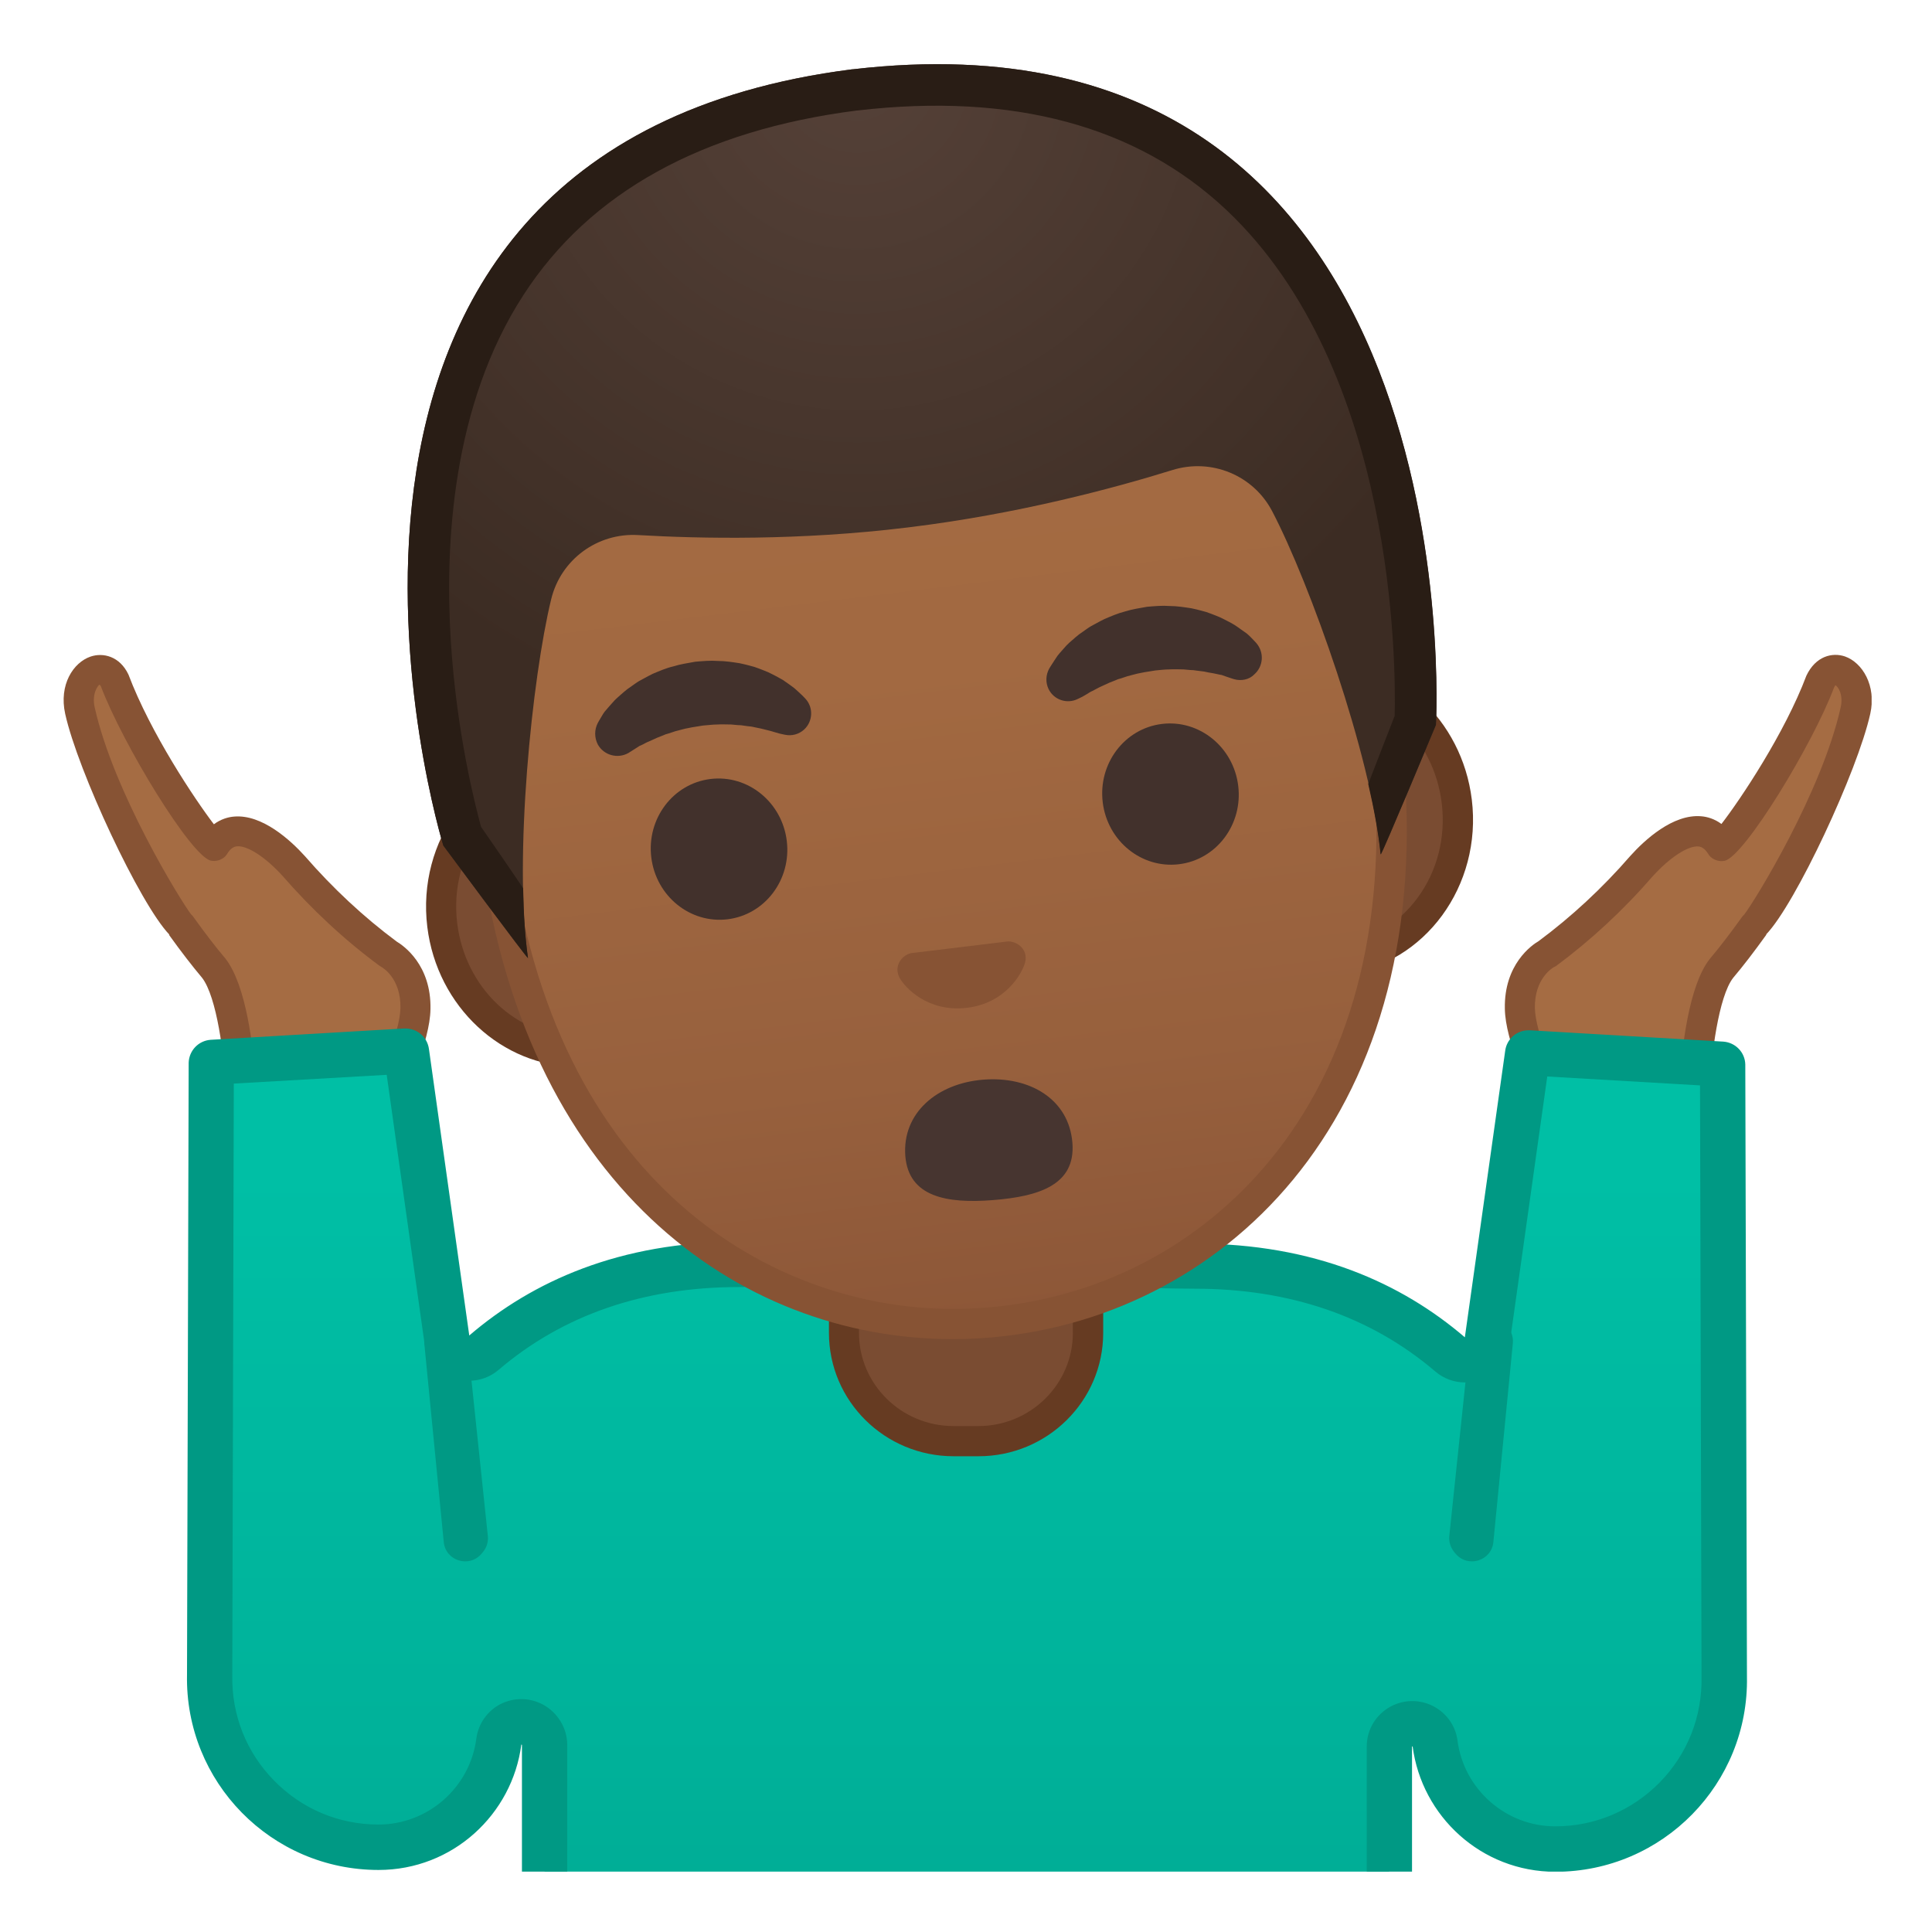 <svg viewBox="0 0 128 128" xmlns="http://www.w3.org/2000/svg" xmlns:xlink="http://www.w3.org/1999/xlink">
  <defs>
    <rect id="f" height="120" width="120" x="4" y="4"/>
  </defs>
  <clipPath id="a">
    <use xlink:href="#f"/>
  </clipPath>
  <g clip-path="url(#a)">
    <path d="m25.74 63.19c-2.26-1.67-4.36-3.62-6.28-5.82-1.27-1.41-3.87-3.58-5.27-1.33-0.23 0.24-4.71-5.95-6.58-10.93-0.8-1.67-2.81-0.26-2.32 1.97 1.4 6.29 6.62 14.41 6.72 14.27 0.78 1.09 1.48 2.01 2.15 2.8 1.56 1.99 1.8 8.03 1.8 8.03l9.51 1.59 1.18-3.33c0.5-1.52 0.86-2.66 0.87-3.62 0.06-2.67-1.74-3.61-1.78-3.63z" fill="#A56C43"/>
    <path d="m25.47 74.77c-0.05 0-0.11 0-0.17-0.01l-9.51-1.59c-0.47-0.08-0.82-0.47-0.83-0.95-0.09-2.21-0.59-6.19-1.58-7.45-0.64-0.76-1.36-1.69-2.18-2.83l0.02-0.02c-1.95-2.03-6.06-10.83-6.9-14.62-0.43-1.94 0.54-3.41 1.68-3.8 0.83-0.28 1.93-0.03 2.51 1.19 1.46 3.87 4.4 8.27 5.66 9.92 0.47-0.35 0.96-0.48 1.34-0.51 1.86-0.16 3.74 1.57 4.69 2.62 1.86 2.14 3.9 4.04 6.08 5.66 0.45 0.27 2.3 1.54 2.24 4.48-0.02 1.1-0.4 2.32-0.92 3.92l-1.19 3.35c-0.14 0.37-0.53 0.64-0.94 0.64zm-8.56-3.45 7.9 1.32 0.9-2.54c0.45-1.36 0.8-2.48 0.82-3.31 0.04-1.99-1.2-2.69-1.25-2.72-0.04-0.02-0.09-0.05-0.13-0.08-2.32-1.71-4.48-3.72-6.44-5.97-1.11-1.22-2.31-2.01-3.01-1.95-0.17 0.02-0.4 0.09-0.65 0.5-0.04 0.06-0.08 0.12-0.13 0.17-0.24 0.24-0.62 0.35-0.95 0.28-1.31-0.28-5.84-7.72-7.29-11.56-0.02-0.04-0.07-0.09-0.09-0.1-0.09 0.05-0.52 0.58-0.32 1.49 1.25 5.62 5.69 12.81 6.39 13.73 0.06 0.05 0.12 0.11 0.16 0.18 0.79 1.1 1.48 2 2.11 2.74 1.41 1.8 1.85 5.99 1.98 7.82z" fill="#875334"/>
  </g>
  <g clip-path="url(#a)">
    <path d="m102.48 63.19c2.26-1.67 4.36-3.62 6.28-5.82 1.27-1.41 3.87-3.58 5.27-1.33 0.23 0.24 4.71-5.95 6.58-10.93 0.8-1.67 2.81-0.26 2.32 1.97-1.4 6.29-6.62 14.41-6.72 14.27-0.78 1.09-1.48 2.01-2.15 2.8-1.56 1.99-1.8 8.03-1.8 8.03l-9.51 1.59-1.18-3.33c-0.5-1.52-0.86-2.66-0.87-3.62-0.06-2.67 1.74-3.61 1.78-3.63z" fill="#A56C43"/>
    <path d="m102.75 74.77c-0.42 0-0.8-0.26-0.94-0.67l-1.18-3.33c-0.53-1.62-0.91-2.83-0.93-3.94-0.06-2.94 1.79-4.22 2.24-4.48 2.18-1.62 4.22-3.51 6.07-5.64 0.96-1.07 2.83-2.79 4.7-2.63 0.38 0.03 0.87 0.16 1.34 0.51 1.27-1.64 4.2-6.03 5.63-9.83 0.62-1.3 1.72-1.55 2.55-1.27 1.15 0.4 2.1 1.93 1.68 3.8-0.84 3.79-4.95 12.6-6.9 14.62l0.02 0.01c-0.82 1.14-1.54 2.08-2.2 2.86-0.97 1.23-1.47 5.21-1.56 7.43-0.02 0.47-0.37 0.87-0.83 0.95l-9.51 1.59c-0.07 0.01-0.13 0.02-0.18 0.02zm0.19-10.69c-0.07 0.04-1.29 0.75-1.25 2.72 0.02 0.82 0.37 1.95 0.82 3.33l0.9 2.52 7.9-1.32c0.13-1.82 0.56-6.01 1.96-7.79 0.65-0.77 1.34-1.67 2.13-2.77 0.05-0.07 0.1-0.13 0.16-0.18 0.71-0.92 5.14-8.11 6.39-13.73 0.19-0.87-0.19-1.39-0.36-1.47 0.01 0.02-0.03 0.07-0.08 0.16-1.41 3.76-5.94 11.2-7.25 11.48-0.33 0.07-0.71-0.04-0.95-0.28-0.05-0.05-0.1-0.11-0.13-0.17-0.26-0.41-0.48-0.48-0.65-0.5-0.7-0.06-1.9 0.73-3.03 1.97-1.94 2.24-4.11 4.25-6.42 5.96-0.05 0.02-0.09 0.04-0.14 0.07zm-0.46-0.89zm13.73-1.85z" fill="#875334"/>
  </g>
  <g clip-path="url(#a)">
    <linearGradient id="e" gradientUnits="userSpaceOnUse" x1="64.068" x2="64.068" y1="77.62" y2="129.91">
      <stop offset="0" stop-color="#00BFA5"/>
      <stop offset=".705" stop-color="#00B29A"/>
      <stop offset="1" stop-color="#00AB94"/>
    </linearGradient>
    <path d="m36.08 130.5v-14.91c0-0.56-0.31-1.08-0.81-1.33-0.22-0.11-0.46-0.17-0.71-0.17-0.24 0-0.48 0.06-0.69 0.17-0.43 0.23-0.75 0.64-0.81 1.12-0.52 3.99-3.95 7-7.97 7-3.03 0-5.87-1.19-7.99-3.36s-3.26-5.03-3.2-8.06l0.1-40.56 12.84-0.76c0 0.01 0.08 0.07 0.08 0.09l2.67 18.97c0.08 0.54 0.44 1 0.95 1.19 0.17 0.06 0.35 0.1 0.53 0.1 0.35 0 0.7-0.12 0.97-0.36 4.54-3.88 10.23-5.85 16.91-5.85 1.43 0 3.94-0.07 6.85-0.15 2.36-0.06 5.04-0.14 7.74-0.19 0.17 0.07 0.35 0.11 0.53 0.11 2.87 0.05 5.74 0.13 8.25 0.2 2.9 0.08 5.4 0.15 6.83 0.15 6.68 0 12.37 1.97 16.91 5.85 0.28 0.24 0.62 0.36 0.97 0.36 0.18 0 0.36-0.03 0.53-0.1 0.51-0.19 0.88-0.65 0.95-1.19l2.67-18.97 0.06-0.09 12.83 0.75 0.14 40.56c0.06 3.06-1.08 5.92-3.2 8.08-2.12 2.17-4.96 3.36-7.99 3.36-4.03 0-7.45-3.01-7.97-7-0.06-0.49-0.36-0.91-0.8-1.14-0.22-0.11-0.45-0.17-0.69-0.17s-0.48 0.06-0.7 0.17c-0.49 0.26-0.83 0.79-0.83 1.35v14.79h-55.95z" fill="url(#e)"/>
    <path d="m25.62 71.21 2.49 17.69c0.15 1.08 0.88 2 1.91 2.39 0.34 0.13 0.7 0.19 1.06 0.19 0.7 0 1.4-0.25 1.95-0.72 4.26-3.64 9.62-5.49 15.93-5.49 1.44 0 3.84-0.07 6.87-0.15 2.3-0.06 4.89-0.13 7.5-0.19 0.23 0.06 0.48 0.1 0.73 0.1 2.86 0.05 5.72 0.13 8.24 0.2 3.03 0.08 5.43 0.15 6.87 0.15 6.31 0 11.67 1.85 15.93 5.49 0.55 0.47 1.25 0.72 1.95 0.72 0.36 0 0.72-0.06 1.06-0.19 1.02-0.39 1.76-1.3 1.91-2.39l2.49-17.69 10.12 0.59 0.1 39.15v0.05c0.05 2.62-0.93 5.1-2.77 6.98-1.84 1.87-4.3 2.91-6.92 2.91-3.27 0-6.06-2.45-6.48-5.7-0.13-0.98-0.74-1.82-1.62-2.27-0.43-0.22-0.9-0.33-1.37-0.33-0.49 0-0.99 0.12-1.43 0.36-0.98 0.52-1.59 1.54-1.59 2.65v13.29h-52.97v-13.41c0-1.11-0.65-2.15-1.63-2.67-0.44-0.23-0.92-0.35-1.41-0.35-0.47 0-0.94 0.11-1.38 0.33-0.87 0.45-1.47 1.3-1.6 2.28-0.42 3.25-3.21 5.7-6.48 5.7-2.63 0-5.08-1.03-6.92-2.91-1.84-1.87-2.82-4.35-2.77-6.98v-0.05l0.1-39.15 10.13-0.58m1.25-3.07h-0.11l-12.81 0.75c-0.8 0.06-1.42 0.71-1.45 1.51l-0.11 40.55c-0.14 7.11 5.58 12.94 12.69 12.94 4.92 0 8.86-3.69 9.46-8.31l0.04 0.02v16.41h58.97v-16.29l0.04-0.02c0.6 4.62 4.54 8.31 9.46 8.31 7.11 0 12.83-5.84 12.69-12.94l-0.11-40.55c-0.02-0.8-0.65-1.45-1.45-1.51l-12.81-0.75h-0.11c-0.78 0-1.45 0.59-1.54 1.38l-2.67 18.96c-4.18-3.58-9.95-6.21-17.88-6.21-2.61 0-8.82-0.23-15.05-0.35v-0.12c-6.26 0.12-12.53 0.35-15.15 0.35-7.93 0-13.7 2.63-17.88 6.21l-2.67-18.97c-0.1-0.79-0.77-1.37-1.55-1.37z" fill="#009984"/>
  </g>
  <path clip-path="url(#a)" d="m32 102.82-0.09 0.11c-0.81 0.97-2.39 0.49-2.51-0.77l-1.29-13.16c-0.05-0.5 0.17-1 0.58-1.29l2-1.45 1.63 15.5c0.04 0.38-0.07 0.76-0.32 1.06z" fill="#009984"/>
  <path clip-path="url(#a)" d="m96.34 102.82 0.09 0.11c0.81 0.97 2.39 0.49 2.51-0.77l1.29-13.16c0.05-0.5-0.17-1-0.58-1.29l-2-1.45-1.63 15.5c-0.04 0.38 0.08 0.76 0.32 1.06z" fill="#009984"/>
  <g clip-path="url(#a)">
    <path d="m63.17 95.48c-4 0-7.26-3.22-7.26-7.17v-8.98h16.16v8.98c0 3.96-3.25 7.17-7.26 7.17h-1.64z" fill="#7A4C32"/>
    <path d="m71.08 80.33v7.98c0 3.4-2.81 6.17-6.26 6.17h-1.65c-3.45 0-6.26-2.77-6.26-6.17v-7.98h14.17m2-2h-18.16v9.98c0 4.51 3.7 8.17 8.26 8.17h1.65c4.56 0 8.26-3.66 8.26-8.17v-9.98h-0.01z" fill="#663B22"/>
  </g>
  <g clip-path="url(#a)">
    <defs>
      <path id="d" d="m61.64 8.07h-0.01s-0.01 0-0.01 0c-40.48 0.21-32.19 46.42-32.19 46.42s4.54 8 4.54 7.84c-0.03-1.26 0.41-6.14 0.41-6.14l-2.38-2.6s3.46-22.65 6.04-22.18c3.97 0.72 23.63 1.78 23.66 1.78 6.97 0 13.28-0.32 17.25-1.04 2.58-0.47 8.59 1.51 9.51 3.97 1.19 3.15 2.79 17.55 2.79 17.55l-2.38 2.52s0.44 4.9 0.41 6.14c0 0.16 4.54-7.84 4.54-7.84s8.28-46.21-32.18-46.42z"/>
    </defs>
    <clipPath>
      <use xlink:href="#d"/>
    </clipPath>
  </g>
  <g clip-path="url(#a)">
    <path d="m38.19 69.66c-4.49 0-8.32-3.6-8.9-8.38-0.31-2.51 0.33-4.98 1.78-6.97 1.44-1.97 3.51-3.2 5.83-3.49l49.72-6.05c0.33-0.04 0.66-0.06 0.99-0.06 4.49 0 8.32 3.6 8.9 8.38 0.63 5.18-2.79 9.87-7.61 10.45l-49.72 6.06c-0.33 0.04-0.66 0.06-0.99 0.06z" fill="#7A4C32"/>
    <path d="m87.61 45.71c3.99 0 7.39 3.23 7.91 7.51 0.27 2.25-0.29 4.48-1.6 6.26-1.28 1.74-3.1 2.84-5.14 3.08l-6.7 0.82-36.31 4.42-6.7 0.82c-0.29 0.04-0.58 0.05-0.87 0.05-3.99 0-7.39-3.23-7.91-7.51-0.56-4.63 2.46-8.82 6.74-9.34l6.7-0.82 36.31-4.42 6.7-0.82c0.28-0.03 0.58-0.05 0.87-0.05m0-2c-0.37 0-0.74 0.02-1.11 0.07l-6.7 0.82-36.31 4.42-6.7 0.82c-5.36 0.65-9.18 5.86-8.48 11.57 0.65 5.31 4.98 9.26 9.9 9.26 0.37 0 0.74-0.02 1.11-0.07l6.7-0.82 36.31-4.42 6.7-0.82c5.36-0.65 9.18-5.86 8.48-11.57-0.65-5.31-4.99-9.26-9.9-9.26z" fill="#663B22"/>
    <linearGradient id="c" gradientTransform="matrix(.993 -.121 .121 .993 -8.533 -42.138)" gradientUnits="userSpaceOnUse" x1="58.911" x2="58.911" y1="137.15" y2="62.384">
      <stop offset="0" stop-color="#8D5738"/>
      <stop offset=".216" stop-color="#97603D"/>
      <stop offset=".573" stop-color="#A26941"/>
      <stop offset="1" stop-color="#A56C43"/>
    </linearGradient>
    <path d="m63.12 87.72c-12.2 0-27.46-8.34-30.32-31.84-1.37-11.25 0.6-22 5.55-30.29 4.62-7.74 11.57-12.7 19.05-13.61 0.86-0.1 1.73-0.16 2.6-0.16 15.57 0 29.25 15.85 31.8 36.87 1.34 10.98-0.73 20.54-5.98 27.63-4.63 6.26-11.46 10.23-19.24 11.18-1.14 0.15-2.31 0.22-3.46 0.22z" fill="url(#c)"/>
    <path d="m60 12.83c12.81 0 27.97 12.61 30.81 35.99 1.3 10.72-0.7 20.03-5.79 26.92-4.47 6.04-11.05 9.87-18.55 10.78-1.11 0.13-2.23 0.2-3.35 0.2-11.79 0-26.55-8.11-29.33-30.96-1.34-11.03 0.58-21.56 5.42-29.65 4.46-7.47 11.14-12.26 18.31-13.13 0.82-0.1 1.65-0.15 2.48-0.15m0-2c-0.91 0-1.82 0.05-2.72 0.16-15.84 1.93-28.44 20.64-25.47 45.01 2.72 22.36 17.03 32.72 31.31 32.72 1.2 0 2.4-0.07 3.59-0.22 15.39-1.87 29.04-15.69 26.09-39.93-2.8-22.96-17.83-37.74-32.8-37.74z" fill="#875334"/>
    <g fill="#42312C">
      <path d="m39.6 47.91s0.1-0.19 0.29-0.5c0.05-0.08 0.09-0.16 0.17-0.26 0.09-0.11 0.19-0.22 0.3-0.35 0.11-0.12 0.23-0.25 0.35-0.39 0.12-0.13 0.26-0.24 0.4-0.37 0.14-0.12 0.29-0.26 0.45-0.38l0.51-0.36c0.18-0.13 0.37-0.24 0.57-0.34 0.2-0.11 0.4-0.22 0.61-0.32 0.43-0.18 0.88-0.38 1.36-0.49 0.47-0.15 0.97-0.22 1.46-0.31 0.5-0.04 1-0.09 1.49-0.05 0.49 0 0.98 0.08 1.44 0.15 0.23 0.05 0.46 0.1 0.67 0.16 0.22 0.05 0.43 0.12 0.63 0.2s0.4 0.15 0.58 0.23 0.36 0.18 0.52 0.26c0.16 0.09 0.32 0.17 0.47 0.26 0.14 0.1 0.27 0.19 0.4 0.28 0.12 0.09 0.24 0.17 0.34 0.25s0.19 0.17 0.27 0.24c0.32 0.29 0.48 0.47 0.48 0.47 0.54 0.58 0.5 1.5-0.08 2.04-0.36 0.33-0.83 0.44-1.27 0.35l-0.28-0.06s-0.18-0.04-0.47-0.13c-0.07-0.02-0.15-0.05-0.24-0.07s-0.18-0.04-0.28-0.07c-0.2-0.05-0.42-0.11-0.66-0.15-0.12-0.02-0.24-0.06-0.37-0.07s-0.27-0.03-0.4-0.05c-0.07-0.01-0.14-0.02-0.21-0.03-0.07 0-0.14-0.01-0.22-0.01-0.15-0.01-0.29-0.03-0.44-0.04-0.3 0-0.61-0.02-0.92 0-0.31 0-0.63 0.05-0.95 0.07-0.31 0.06-0.63 0.09-0.94 0.16-0.31 0.05-0.6 0.15-0.9 0.22-0.14 0.04-0.28 0.1-0.42 0.14l-0.21 0.06c-0.07 0.03-0.13 0.05-0.19 0.08-0.13 0.05-0.26 0.1-0.38 0.15s-0.23 0.11-0.35 0.16c-0.11 0.05-0.22 0.1-0.32 0.14-0.09 0.04-0.17 0.09-0.25 0.13s-0.16 0.08-0.24 0.11c-0.08 0.05-0.17 0.11-0.25 0.16-0.31 0.2-0.49 0.31-0.49 0.31-0.71 0.4-1.62 0.15-2.02-0.56-0.24-0.46-0.23-0.99-0.01-1.42z"/>
      <ellipse cx="47.61" cy="56.25" rx="4.52" ry="4.68" transform="matrix(.993 -.121 .121 .993 -6.445 6.162)"/>
      <path d="m81.77 45s-0.21-0.06-0.55-0.18c-0.08-0.03-0.19-0.07-0.28-0.1-0.08-0.01-0.17-0.03-0.26-0.05s-0.18-0.04-0.28-0.06c-0.11-0.02-0.23-0.04-0.35-0.06s-0.24-0.06-0.37-0.07c-0.13-0.02-0.27-0.03-0.4-0.05-0.07-0.01-0.14-0.02-0.21-0.03-0.07 0-0.14-0.01-0.22-0.01-0.15-0.01-0.29-0.03-0.44-0.04-0.3 0-0.61-0.02-0.92 0-0.31 0-0.63 0.04-0.95 0.07-0.31 0.06-0.63 0.09-0.94 0.16-0.31 0.05-0.6 0.15-0.9 0.22-0.14 0.04-0.28 0.1-0.42 0.14l-0.21 0.06c-0.07 0.03-0.13 0.05-0.19 0.08-0.13 0.05-0.25 0.1-0.38 0.15-0.12 0.05-0.23 0.11-0.35 0.16-0.23 0.1-0.43 0.2-0.61 0.3-0.09 0.05-0.17 0.1-0.26 0.13-0.08 0.04-0.15 0.09-0.21 0.13-0.26 0.16-0.42 0.24-0.42 0.24l-0.25 0.12c-0.71 0.35-1.58 0.06-1.93-0.66-0.21-0.44-0.18-0.93 0.03-1.33 0 0 0.12-0.21 0.36-0.57 0.06-0.09 0.13-0.19 0.2-0.3 0.08-0.1 0.17-0.21 0.27-0.32s0.21-0.24 0.32-0.36c0.12-0.13 0.25-0.24 0.39-0.36s0.29-0.26 0.45-0.38l0.51-0.36c0.18-0.13 0.37-0.24 0.57-0.34 0.2-0.11 0.4-0.22 0.61-0.32 0.43-0.18 0.88-0.38 1.36-0.5 0.47-0.15 0.97-0.22 1.46-0.31 0.5-0.04 1-0.09 1.49-0.05 0.49 0 0.98 0.08 1.44 0.15 0.23 0.05 0.46 0.1 0.67 0.16 0.22 0.05 0.43 0.12 0.63 0.2s0.4 0.15 0.58 0.23 0.36 0.18 0.52 0.26c0.17 0.09 0.32 0.16 0.47 0.26s0.3 0.2 0.43 0.3c0.13 0.09 0.26 0.18 0.37 0.26 0.1 0.08 0.16 0.15 0.23 0.21 0.26 0.26 0.4 0.42 0.4 0.42 0.54 0.62 0.48 1.55-0.14 2.09-0.33 0.34-0.86 0.44-1.32 0.31z"/>
      <ellipse cx="77.51" cy="52.61" rx="4.52" ry="4.68" transform="matrix(.993 -.121 .121 .993 -5.786 9.747)"/>
    </g>
    <path d="m67.09 62.41c-0.1-0.03-0.2-0.04-0.3-0.04l-6.44 0.78c-0.1 0.02-0.19 0.06-0.28 0.11-0.55 0.31-0.8 0.95-0.45 1.56s1.85 2.26 4.44 1.95c2.58-0.31 3.64-2.28 3.84-2.95 0.2-0.68-0.19-1.24-0.81-1.41z" fill="#875334"/>
    <radialGradient id="b" cx="59.149" cy="54.465" gradientTransform="matrix(.993 -.121 .121 .993 -8.533 -42.138)" gradientUnits="userSpaceOnUse" r="44.768">
      <stop offset="0" stop-color="#554138"/>
      <stop offset="1" stop-color="#3C2C23"/>
    </radialGradient>
    <path d="m56.51 4.59h-0.02-0.02c-41.31 5.25-27.1 51.43-27.1 51.43s5.64 7.61 5.61 7.45c-0.95-6.58 0.27-18.58 1.54-23.78 0.64-2.62 3.06-4.4 5.76-4.24 4.14 0.24 10.7 0.37 17.82-0.5 0.03 0 0.05-0.01 0.08-0.01s0.05-0.01 0.08-0.01c7.12-0.87 13.46-2.56 17.42-3.79 2.58-0.8 5.36 0.34 6.61 2.74 2.48 4.74 6.54 16.1 7.19 22.72 0.02 0.16 3.66-8.58 3.66-8.58s2.74-48.24-38.63-43.43z" fill="url(#b)"/>
    <path d="m56.51 4.59h-0.02-0.02c-41.31 5.25-27.1 51.43-27.1 51.43s5.53 7.46 5.61 7.45c-0.19-1.34-0.29-2.92-0.32-4.61-0.14-0.25-2.76-4.05-2.79-4.08-0.39-1.43-1.62-6.25-2-12.28-0.41-6.45 0.09-15.67 4.8-22.94 4.4-6.81 11.85-10.93 22.11-12.24h0.03c10.3-1.2 18.52 1.02 24.43 6.58 11.26 10.6 11.24 30.32 11.16 33.53-0.02 0.04-1.73 4.44-1.75 4.51 0.39 1.69 0.68 3.29 0.82 4.67 0.09-0.01 3.66-8.58 3.66-8.58s2.75-48.25-38.62-43.44z" fill="#291D15"/>
    <path d="m71.05 75.72c0.22 2.78-2.21 3.55-5.27 3.79s-5.58-0.21-5.8-2.92c-0.22-2.86 2.12-4.82 5.17-5.06 3.06-0.24 5.67 1.28 5.9 4.19z" fill="#473530"/>
  </g>
</svg>